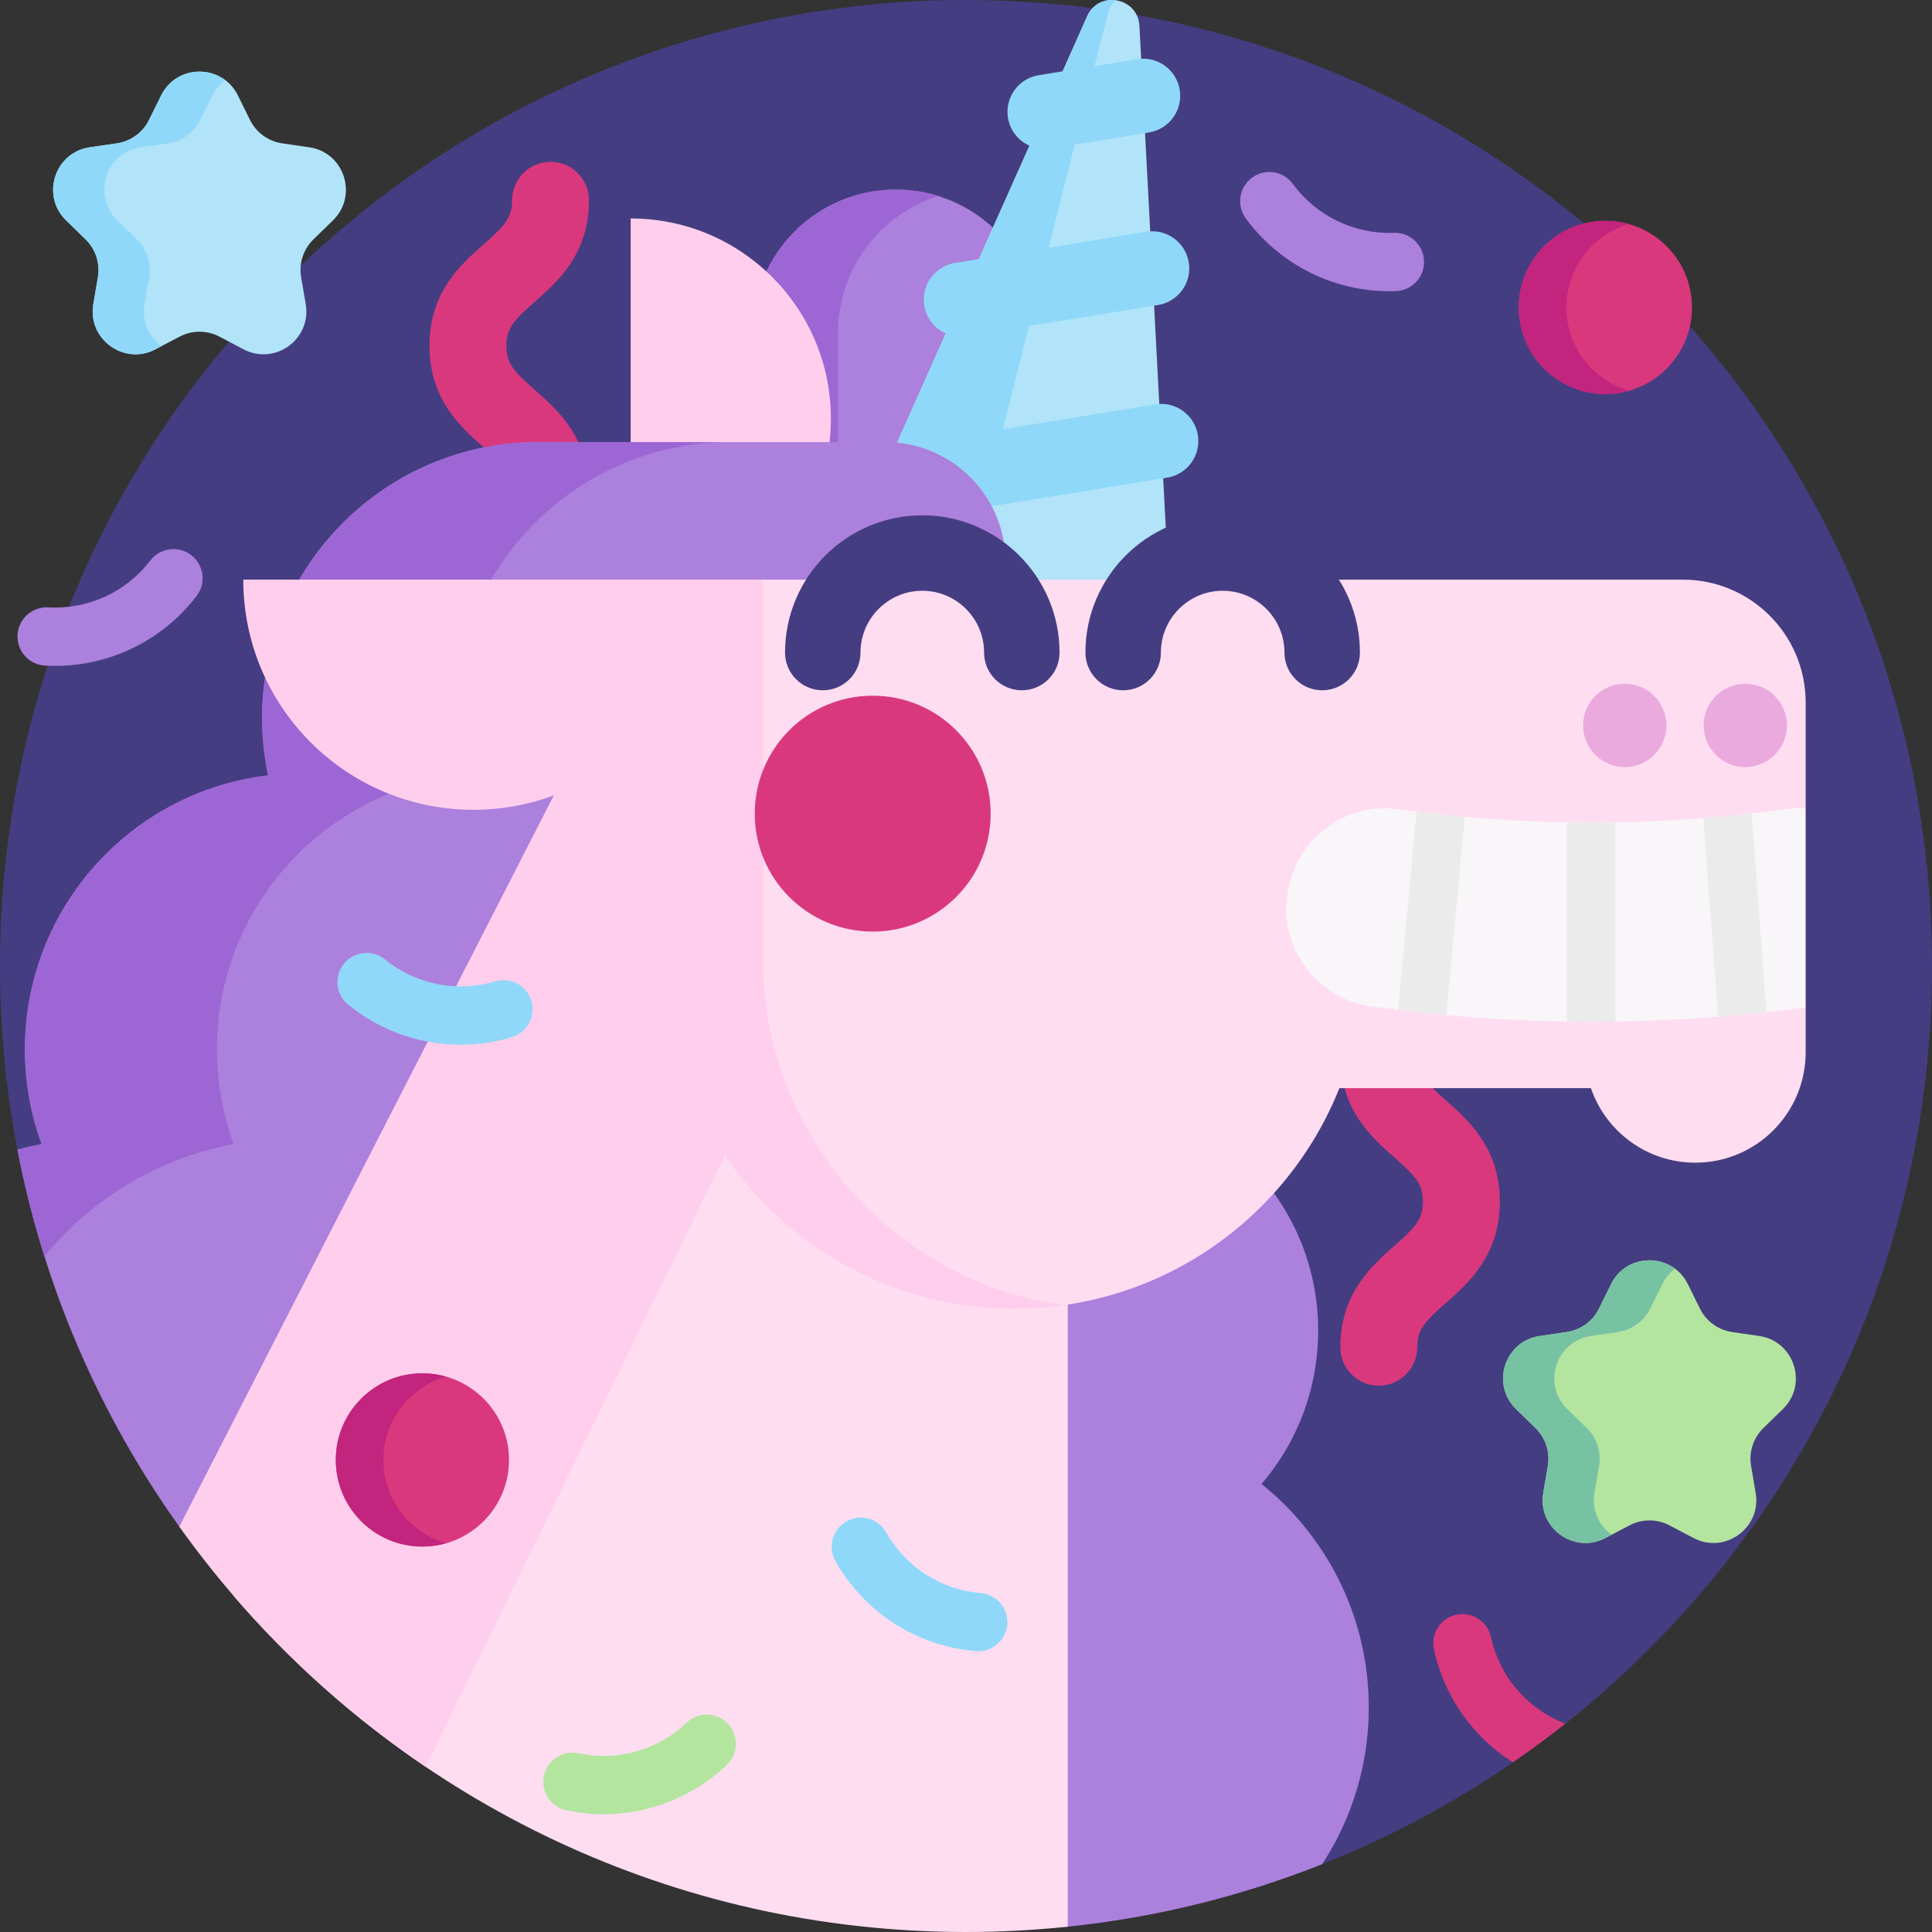 <svg id="Capa_1" enable-background="new 0 0 512 512" height="512" viewBox="0 0 512 512" width="512" xmlns="http://www.w3.org/2000/svg"><rect x="0" y="0" width="512" height="512" fill="#333333" stroke="none"/><g><path d="m512 256c0 81.39-37.99 153.91-97.2 200.81-2.069 1.637-10.943.191-13.062 1.764-2.489 1.847 1.767 6.7-.788 8.456-15.685 10.798-32.634 19.891-50.579 27.013-29.202 11.589-68.273-42.785-101.602-42.785-123.708 0-177.577-55.867-243.568-143.667-3.41-16.664-5.201-33.918-5.201-51.591 0-141.38 114.62-256 256-256s256 114.62 256 256z" fill="#453d81"/><path d="m365.394 367.22c-5.627 0-10.189-4.562-10.189-10.189 0-14.247 8.321-21.581 14.397-26.935 5.55-4.891 7.492-7.016 7.492-11.647 0-4.63-1.942-6.755-7.492-11.646-6.076-5.354-14.397-12.688-14.397-26.935 0-14.246 8.322-21.579 14.398-26.933 5.55-4.89 7.492-7.014 7.492-11.643 0-5.627 4.562-10.189 10.189-10.189s10.189 4.562 10.189 10.189c0 14.246-8.322 21.579-14.398 26.933-5.55 4.89-7.492 7.014-7.492 11.643 0 4.631 1.942 6.755 7.492 11.647 6.076 5.354 14.397 12.688 14.397 26.935s-8.321 21.581-14.397 26.935c-5.55 4.891-7.492 7.016-7.492 11.647.001 5.626-4.561 10.188-10.189 10.188z" fill="#da387d"/><path d="m124.009 179c-5.627 0-10.189-4.562-10.189-10.189 0-14.247 8.321-21.58 14.397-26.935 5.55-4.891 7.492-7.016 7.492-11.647 0-4.63-1.942-6.755-7.492-11.646-6.076-5.354-14.397-12.688-14.397-26.935 0-14.246 8.322-21.579 14.398-26.933 5.55-4.89 7.492-7.014 7.492-11.643 0-5.627 4.562-10.189 10.189-10.189s10.189 4.562 10.189 10.189c0 14.246-8.322 21.579-14.398 26.933-5.55 4.89-7.492 7.014-7.492 11.643 0 4.631 1.942 6.755 7.492 11.647 6.076 5.354 14.397 12.688 14.397 26.935s-8.321 21.581-14.397 26.935c-5.55 4.891-7.492 7.016-7.492 11.647.001 5.626-4.561 10.188-10.189 10.188z" fill="#da387d"/><g><g fill="#ac80dd"><circle cx="286.81" cy="352.629" r="62.518"/><path d="m362.74 452.5c0 15.33-4.55 29.6-12.37 41.54-21.219 8.422-43.833 14.088-67.399 16.556-8.863.928-17.861-12.419-26.971-12.419-5.73 0-11.41-.19-17.04-.56-17.13-13.91-28.08-21.327-28.08-45.117 0-41.93 34-75.93 75.93-75.93s75.93 34 75.93 75.93z"/><path d="m237.389 50.243c-20.937 0-37.91 16.973-37.91 37.91v45.891h75.819v-45.891c.001-20.937-16.972-37.91-37.909-37.91z"/></g><path d="m248.7 51.953c-15.42 4.82-26.61 19.21-26.61 36.2v45.89h-22.61v-45.89c0-20.93 16.97-37.91 37.91-37.91 3.94 0 7.73.6 11.31 1.71z" fill="#9d66d5"/><g><path d="m310.314 165.988-8.354-159.122c-.399-7.595-10.742-9.515-13.839-2.568l-64.895 145.528z" fill="#b1e4f9"/><g fill="#90d8f9"><path d="m296.05.128c-.812-.151-1.962 1.517-2.869 5.11l-38.043 150.511-31.912-5.923 64.888-145.529c1.551-3.473 4.919-4.729 7.936-4.169z"/><path d="m230.655 138.815c-3.965-.736-7.227-3.882-7.913-8.091-.873-5.361 2.765-10.415 8.126-11.289l75.286-12.269c5.363-.874 10.415 2.765 11.289 8.126s-2.765 10.415-8.126 11.289l-75.286 12.269c-1.152.187-2.29.166-3.376-.035z"/><path d="m252.849 89.065c-3.964-.736-7.226-3.882-7.912-8.09-.874-5.361 2.763-10.416 8.124-11.29l50.684-8.266c5.36-.874 10.415 2.763 11.29 8.124.874 5.361-2.763 10.416-8.124 11.29l-50.684 8.266c-1.153.188-2.292.167-3.378-.034z"/><path d="m275.034 39.312c-3.965-.736-7.227-3.883-7.913-8.092-.873-5.361 2.765-10.415 8.126-11.288l26.104-4.252c5.36-.875 10.415 2.765 11.288 8.126s-2.765 10.415-8.126 11.288l-26.104 4.252c-1.152.188-2.29.167-3.375-.034z"/></g></g><path d="m167.134 57.892c29.306 0 53.064 23.758 53.064 53.064s-23.758 53.064-53.064 53.064z" fill="#ffceec"/><path d="m266.48 184.59h-51.03c.14 1.88.24 3.78.24 5.69 0 37.45-28.15 68.3-64.44 72.59 1.04 4.91 1.59 9.99 1.59 15.21 0 32.48-21.2 60.01-50.51 69.53 6.13 11.76 9.61 25.12 9.61 39.29 0 23.83 17.652 18.248 1.882 33.698-8.64-7.64-15.878-5.7-23.408-14.43-5.13-5.95-38.314 4.832-42.894-1.578-20.93-29.31-35.83-63.22-42.89-99.92 2.1-.58 4.24-1.07 6.41-1.47-2.87-7.83-4.43-16.3-4.43-25.12 0-37.45 28.15-68.3 64.44-72.59-1.04-4.91-1.59-9.99-1.59-15.21 0-40.38 32.73-73.11 73.11-73.11h92.08c17.58 0 31.83 14.25 31.83 31.82z" fill="#ac80dd"/><path d="m120.33 190.28c0 5.22.56 10.3 1.6 15.21-36.29 4.29-64.45 35.14-64.45 72.59 0 8.82 1.57 17.29 4.44 25.12-20.08 3.75-37.68 14.54-50.14 29.72-2.91-9.2-5.3-18.63-7.15-28.25 2.1-.58 4.24-1.07 6.41-1.47-2.87-7.83-4.43-16.3-4.43-25.12 0-37.45 28.15-68.3 64.44-72.59-1.04-4.91-1.59-9.99-1.59-15.21 0-40.38 32.73-73.11 73.11-73.11h50.88c-40.38 0-73.12 32.73-73.12 73.11z" fill="#9d66d5"/><path d="m445.96 153.61h-269.92v100.46c0 51.21 41.52 92.73 92.73 92.73 19.55 0 37.69-6.05 52.64-16.38s26.72-24.93 33.54-42.05h66.658c3.947 11.487 14.834 19.75 27.662 19.75 8.07 0 15.39-3.27 20.68-8.57s8.57-12.61 8.57-20.69v-11.92l-18.255-29.173 18.255-23.477v-28.12c0-17.98-14.58-32.56-32.56-32.56z" fill="#ffddf1"/><path d="m282.97 304.03v206.56c-8.86.93-17.86 1.41-26.97 1.41-77.51 0-146.97-34.45-193.91-88.87l113.96-269.52z" fill="#ffddf1"/><path d="m197.67 294.87-84.84 173.38c-18.85-12.75-35.92-27.94-50.74-45.12-5.13-5.95-9.99-12.13-14.57-18.54l128.53-250.98 18.48 26z" fill="#ffceec"/><path d="m64.468 153.606c0 33.687 27.309 60.996 60.996 60.996s60.996-27.309 60.996-60.996z" fill="#ffceec"/><path d="m430.578 203.283c-6.097 0-11.039-4.942-11.039-11.039 0-6.097 4.942-11.039 11.039-11.039 6.097 0 11.039 4.942 11.039 11.039 0 6.097-4.942 11.039-11.039 11.039z" fill="#eaaadd"/><path d="m462.52 203.283c-6.097 0-11.039-4.942-11.039-11.039 0-6.097 4.942-11.039 11.039-11.039 6.097 0 11.039 4.942 11.039 11.039 0 6.097-4.943 11.039-11.039 11.039z" fill="#eaaadd"/><path d="m281.882 345.876c-4.28.61-8.66.92-13.11.92-51.21 0-92.73-41.52-92.73-92.73v-100.46h26.16v100.46c0 46.78 34.65 85.47 79.68 91.81z" fill="#ffceec"/><path d="m478.52 214.29v52.65c-3.47.47-6.94.9-10.41 1.28-4.26.47-8.53.88-12.81 1.21-9.04.73-18.1 1.16-27.17 1.29-4.28.06-8.57.06-12.86 0-10.67-.17-21.33-.74-31.97-1.71-4.27-.39-8.54-.85-12.8-1.37-2.33-.28-4.65-.59-6.97-.91-15-2.08-25.16-16.35-22.09-31.19.04-.17.07-.34.11-.51 2.79-13.48 15.55-22.46 29.18-20.57 1.56.22 3.13.43 4.69.62 4.25.54 8.52 1 12.78 1.39 9.01.82 18.04 1.31 27.07 1.47 4.29.08 8.58.08 12.86 0 7.77-.13 15.53-.5 23.28-1.12 4.27-.35 8.54-.76 12.8-1.26 2.91-.33 5.8-.7 8.7-1.1 1.9-.26 3.78-.32 5.61-.17z" fill="#f9f6f9"/><path d="m428.13 217.94v52.78c-4.28.06-8.57.06-12.86 0v-52.78c4.29.08 8.58.08 12.86 0z" fill="#ebebeb"/><path d="m468.11 268.22c-4.26.47-8.53.88-12.81 1.21l-3.89-52.61c4.27-.35 8.54-.76 12.8-1.26z" fill="#ebebeb"/><path d="m388.2 216.47-4.9 52.54c-4.27-.39-8.54-.85-12.8-1.37l4.92-52.56c4.25.54 8.52 1 12.78 1.39z" fill="#ebebeb"/><circle cx="231.276" cy="215.622" fill="#da387d" r="31.259"/><path d="m270.79 182.934c-5.522 0-10-4.477-10-10 0-9.028-7.345-16.373-16.374-16.373s-16.373 7.345-16.373 16.373c0 5.523-4.477 10-10 10s-10-4.477-10-10c0-20.056 16.317-36.373 36.373-36.373s36.374 16.317 36.374 36.373c0 5.523-4.478 10-10 10z" fill="#453d81"/><path d="m350.394 182.934c-5.522 0-10-4.477-10-10 0-9.028-7.345-16.373-16.373-16.373s-16.373 7.345-16.373 16.373c0 5.523-4.478 10-10 10s-10-4.477-10-10c0-20.056 16.316-36.373 36.373-36.373s36.373 16.317 36.373 36.373c0 5.523-4.477 10-10 10z" fill="#453d81"/></g><g><path d="m63.059 25.313 3.191 6.466c1.654 3.352 4.853 5.676 8.552 6.213l7.136 1.037c9.316 1.354 13.036 12.803 6.295 19.374l-5.163 5.033c-2.677 2.609-3.899 6.369-3.267 10.054l1.219 7.107c1.591 9.279-8.148 16.354-16.48 11.974l-6.382-3.355c-3.309-1.74-7.262-1.74-10.571 0l-6.382 3.355c-8.333 4.381-18.072-2.695-16.48-11.974l1.219-7.107c.632-3.685-.59-7.444-3.267-10.054l-5.163-5.033c-6.741-6.571-3.021-18.02 6.295-19.374l7.136-1.037c3.7-.538 6.898-2.861 8.552-6.213l3.191-6.466c4.165-8.442 16.203-8.442 20.369 0z" fill="#b1e4f9"/><path d="m59.661 21.211c-1.372 1.012-2.548 2.376-3.395 4.1l-3.193 6.461c-1.656 3.358-4.857 5.681-8.552 6.214l-7.135 1.042c-9.317 1.349-13.034 12.802-6.296 19.375l5.164 5.029c2.676 2.608 3.898 6.371 3.268 10.051l-1.222 7.113c-.795 4.64 1.244 8.732 4.535 11.115l-1.627.855c-8.327 4.385-18.071-2.698-16.475-11.97l1.214-7.113c.629-3.68-.585-7.443-3.268-10.051l-5.164-5.029c-6.738-6.573-3.021-18.026 6.296-19.375l7.136-1.042c3.703-.532 6.903-2.856 8.552-6.214l3.193-6.461c3.32-6.723 11.617-8.095 16.969-4.1z" fill="#90d8f9"/></g><path d="m14.604 176.466c-.892 0-1.787-.025-2.684-.076-4.261-.241-7.519-3.89-7.278-8.15.241-4.261 3.884-7.527 8.151-7.277 10.522.594 20.631-4.045 27.039-12.415 2.594-3.388 7.443-4.033 10.832-1.438 3.387 2.594 4.031 7.444 1.438 10.831-8.975 11.724-22.838 18.525-37.498 18.525z" fill="#ac80dd"/><path d="m331.795 59.994c-.568-.689-1.117-1.395-1.648-2.12-2.524-3.441-1.78-8.277 1.662-10.8s8.279-1.789 10.8 1.662c6.233 8.498 16.242 13.349 26.777 12.972 4.264-.153 7.845 3.179 7.998 7.445.152 4.264-3.181 7.845-7.445 7.998-14.757.53-28.821-5.843-38.144-17.157z" fill="#ac80dd"/><path d="m152.725 480.232c-.882-.137-1.762-.3-2.641-.488-4.173-.893-6.832-5-5.938-9.172.894-4.173 4.995-6.84 9.173-5.938 10.306 2.204 21.007-.825 28.626-8.11 3.084-2.949 7.974-2.841 10.924.244 2.948 3.084 2.839 7.975-.245 10.924-10.67 10.205-25.413 14.794-39.899 12.54z" fill="#b3e59f"/><path d="m259.251 437.607c-.216 0-.435-.009-.654-.028-15.609-1.309-29.52-10.237-37.21-23.884-2.095-3.717-.78-8.429 2.938-10.524 3.718-2.094 8.429-.78 10.524 2.938 5.176 9.183 14.536 15.191 25.04 16.072 4.252.357 7.41 4.093 7.053 8.345-.338 4.032-3.716 7.081-7.691 7.081z" fill="#90d8f9"/><path d="m136.259 274.654c-.201.079-.408.15-.619.214-15.007 4.488-31.219 1.265-43.366-8.625-3.309-2.694-3.808-7.56-1.114-10.87 2.695-3.308 7.56-3.808 10.87-1.114 8.175 6.654 19.084 8.824 29.183 5.804 4.088-1.223 8.393 1.1 9.616 5.188 1.159 3.877-.87 7.95-4.57 9.403z" fill="#90d8f9"/><path d="m414.8 456.81c-4.5 3.56-9.12 6.97-13.85 10.22-10.62-6.69-18.23-17.41-20.94-29.92-.91-4.17 1.74-8.28 5.91-9.19 4.17-.9 8.29 1.75 9.19 5.92 2.24 10.3 9.41 18.8 19.19 22.74.17.07.34.14.5.23z" fill="#da387d"/><g><circle cx="425.438" cy="81.473" fill="#da387d" r="22.953"/><path d="m431.746 103.542c-2 .57-4.11.88-6.3.88-12.68 0-22.96-10.28-22.96-22.95 0-12.68 10.28-22.96 22.96-22.96 2.19 0 4.3.31 6.3.88-9.61 2.74-16.64 11.59-16.64 22.08 0 10.48 7.03 19.33 16.64 22.07z" fill="#c3247d"/></g><g><circle cx="111.94" cy="386.9" fill="#da387d" r="22.953"/><path d="m118.247 408.97c-2 .57-4.11.88-6.3.88-12.68 0-22.96-10.28-22.96-22.95 0-12.68 10.28-22.96 22.96-22.96 2.19 0 4.3.31 6.3.88-9.61 2.74-16.64 11.59-16.64 22.08 0 10.48 7.03 19.33 16.64 22.07z" fill="#c3247d"/></g><g><path d="m447.308 340.327 3.191 6.466c1.654 3.352 4.853 5.676 8.552 6.213l7.136 1.037c9.316 1.354 13.036 12.803 6.295 19.374l-5.163 5.033c-2.677 2.609-3.899 6.369-3.267 10.054l1.219 7.107c1.591 9.279-8.148 16.354-16.48 11.974l-6.382-3.355c-3.309-1.74-7.262-1.74-10.571 0l-6.382 3.355c-8.333 4.381-18.072-2.695-16.48-11.974l1.219-7.107c.632-3.685-.59-7.444-3.267-10.054l-5.163-5.033c-6.741-6.571-3.021-18.02 6.295-19.374l7.136-1.037c3.7-.538 6.898-2.861 8.552-6.213l3.191-6.466c4.164-8.442 16.202-8.442 20.369 0z" fill="#b3e59f"/><path d="m443.909 336.225c-1.372 1.012-2.548 2.376-3.395 4.1l-3.193 6.461c-1.656 3.358-4.857 5.681-8.552 6.214l-7.135 1.042c-9.317 1.349-13.034 12.802-6.296 19.375l5.164 5.029c2.676 2.608 3.898 6.371 3.268 10.051l-1.222 7.113c-.795 4.64 1.244 8.732 4.535 11.115l-1.627.855c-8.327 4.385-18.071-2.698-16.475-11.97l1.214-7.113c.629-3.68-.585-7.443-3.268-10.051l-5.164-5.029c-6.738-6.573-3.021-18.026 6.296-19.375l7.136-1.042c3.703-.532 6.903-2.856 8.552-6.214l3.193-6.461c3.32-6.723 11.617-8.095 16.969-4.1z" fill="#78c2a4"/></g></g></svg>